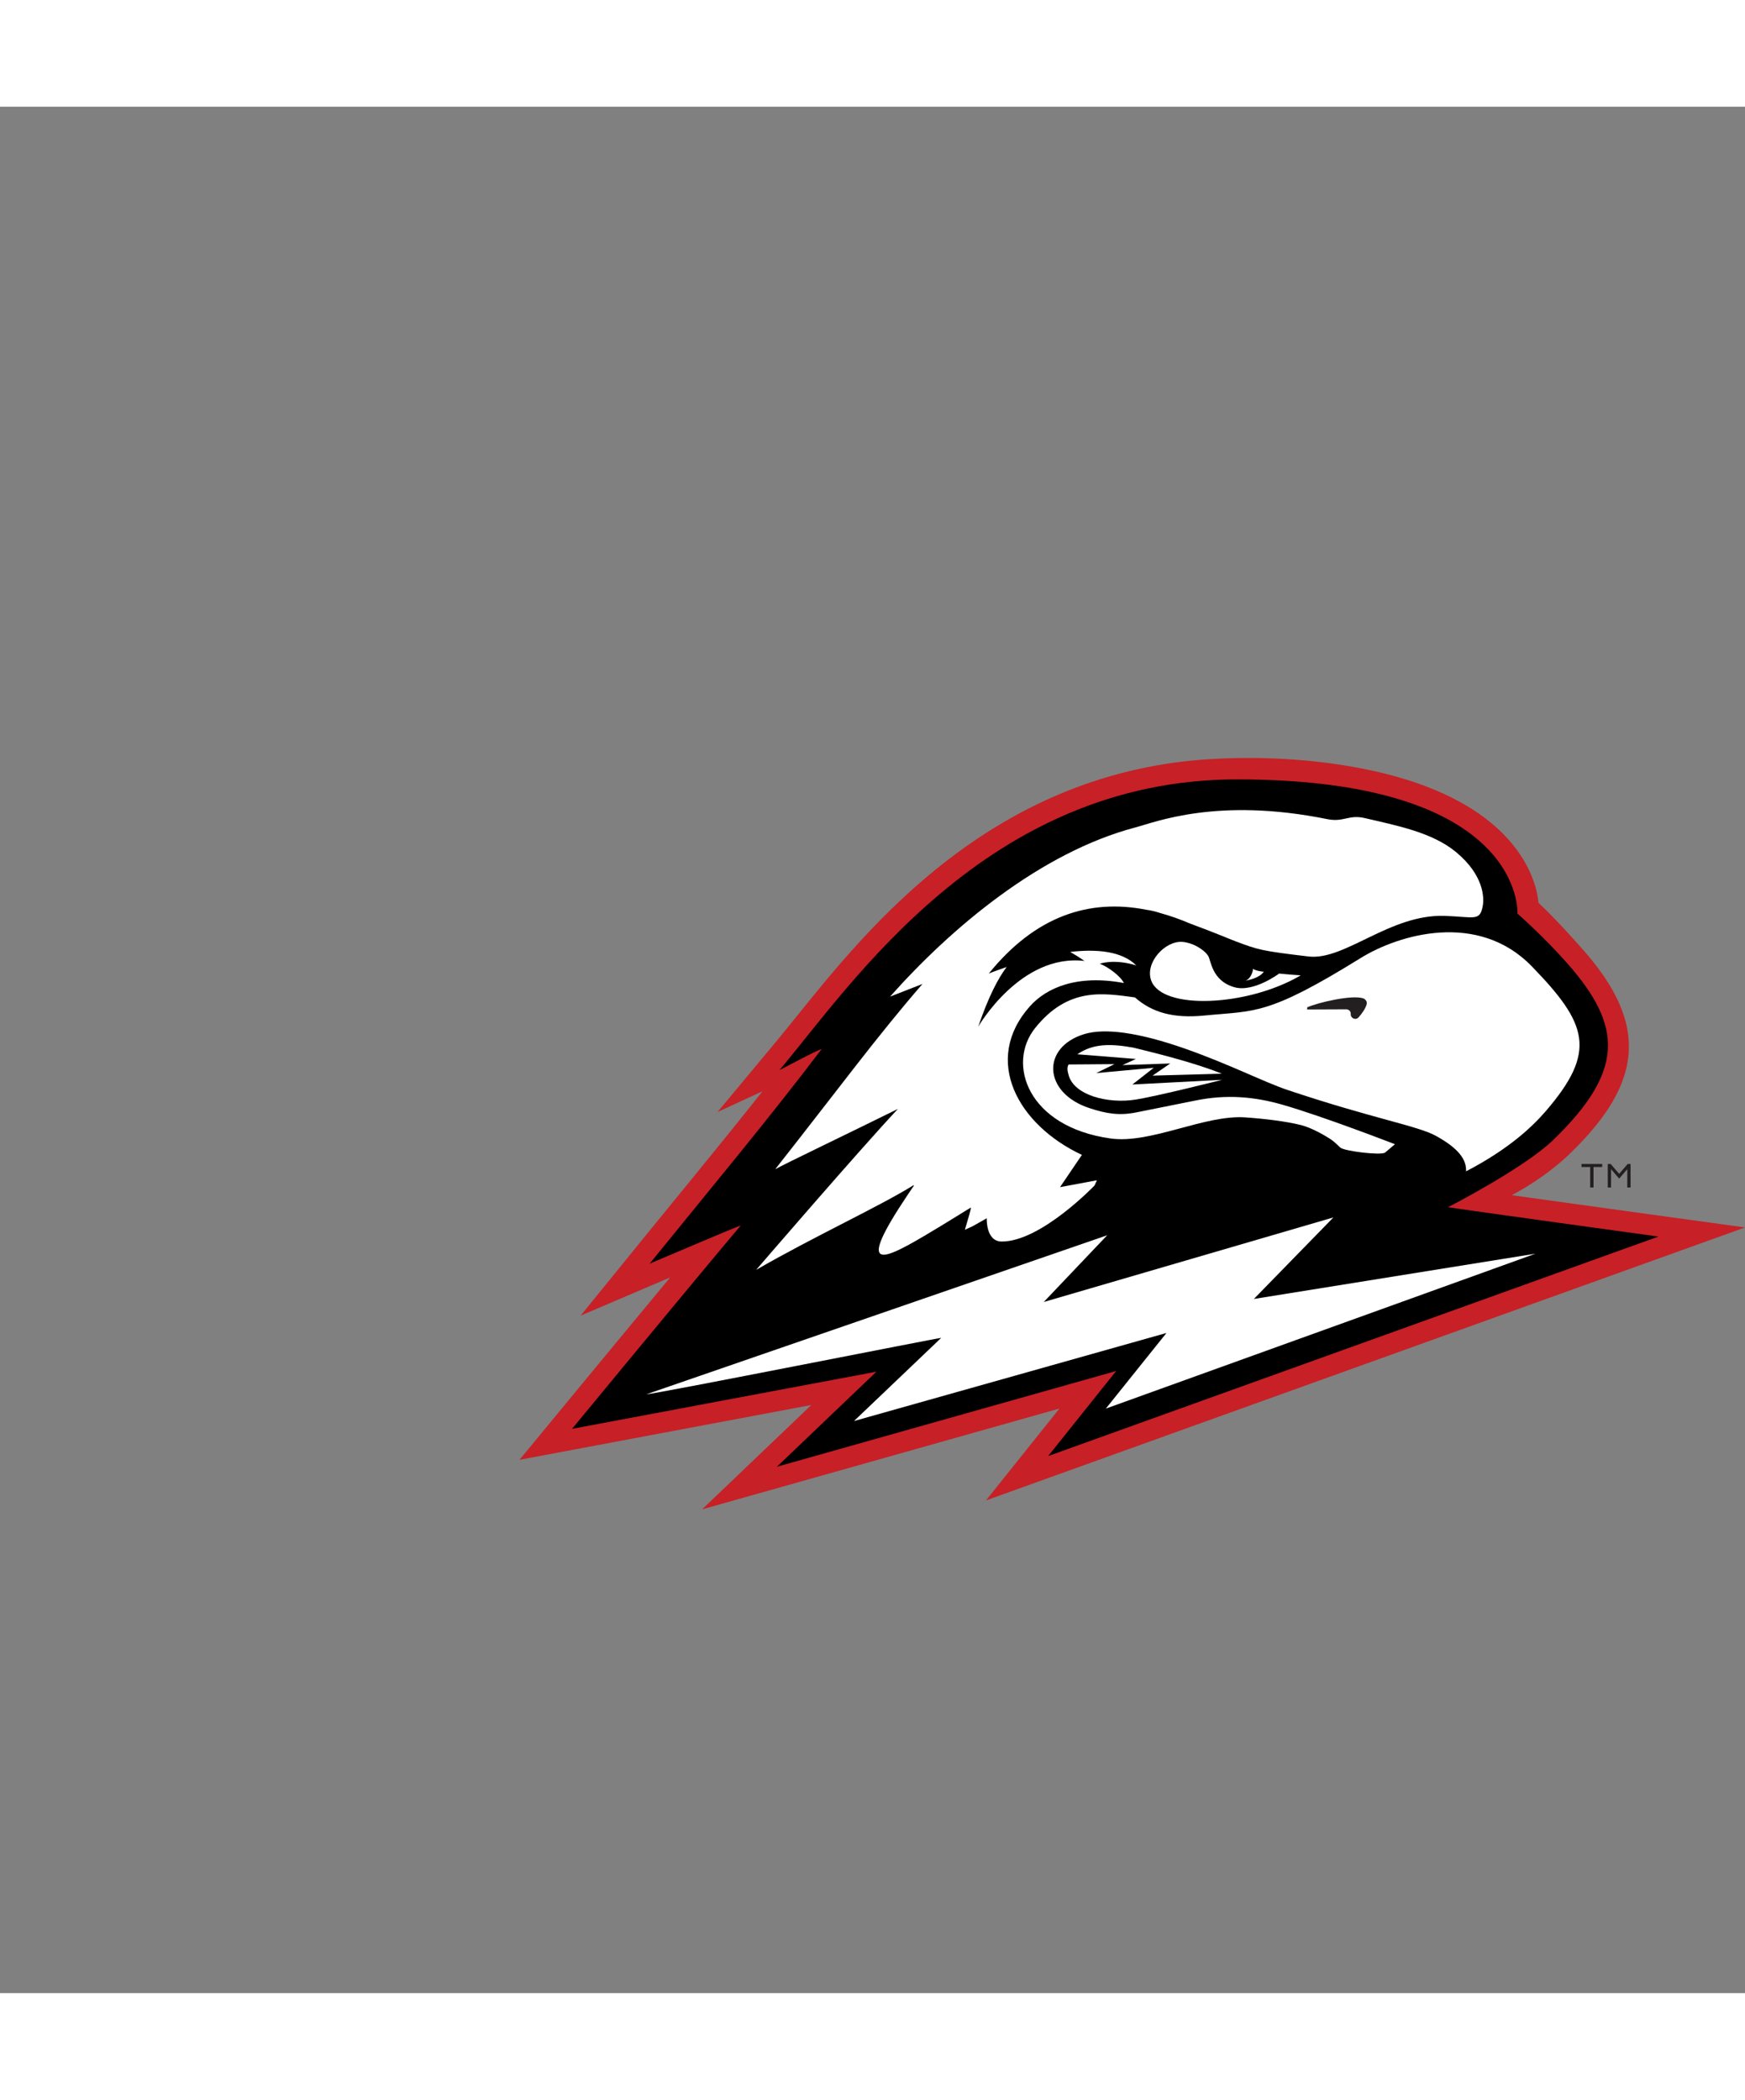 <svg height="2500" viewBox="-76.392 -153.999 506.872 547.832" width="2078" xmlns="http://www.w3.org/2000/svg"><rect x="-76.392" y="-153.999" width="506.872" height="547.832" fill="#808080" stroke="none"/><path clip-rule="evenodd" d="m390.62 159.88v-6.83h.85l2.46 2.87 2.46-2.87h.85v6.83h-.95v-5.33l-2.36 2.75-2.36-2.75v5.33zm-5.11 0v-5.95h-2.52v-.88h6.01v.88h-2.52v5.95z" fill="#231f20" fill-rule="evenodd"/><path d="m151.3 114.76a652.59 652.59 0 0 1 -5.86 7.08l-13.41 16.12 13.06-6.02c-8.01 10.11-16.4 20.4-25.11 31.07-4.02 4.92-8.14 9.97-12.36 15.17l-15.36 18.91 22.41-9.56 3.62-1.54c-15.34 18.47-32.94 39.82-33.19 40.12l-10.59 12.85 16.36-3.07 68.41-12.85-14.18 13.54-17.56 16.77 23.37-6.59 80.44-22.69-8.01 10.01-13.34 16.68 20.1-7.23 177.27-63.74 23.11-8.31-24.33-3.35c-9.72-1.34-29.11-4.02-43.45-6.02 0 0 9.11-4.53 16.91-12.06 21.44-20.7 22.73-37.63 4.04-58.96-5.14-5.87-10.35-11.3-13.16-13.87-.22-1.73-1.77-29.42-51.47-39.05-23.38-4.53-44.5-2.89-52.23-1.94-62.04 7.62-96.14 54.91-115.49 78.53" fill="#c72026"/><path d="m405.33 174.13s-57.53-7.92-61.11-8.53c0 0 22.09-11.33 30.56-19.53 20.78-20.11 20.06-33.04 4.34-50.99-7.01-8-14.73-14.74-14.73-14.74s2.31-38.98-81.48-38.98c-72.88 0-112.21 59.98-132.86 84.38.26-.01 10.89-5.82 12.21-6.05-15.1 19.92-31.51 39.6-49.95 62.31 0 0 25.71-10.96 26.46-11.09-14.84 17.61-49 59.06-49 59.06l88.41-16.6-28.9 27.6 98.54-27.8-19.75 24.7z"/><g fill="#fff"><path clip-rule="evenodd" d="m346.57 62.49c-6.95-5.78-17.33-7.73-26.47-9.88-4.79-1.13-6.14 1.27-10.97.29-31.88-6.46-49.95.89-55.65 2.39-27.62 7.26-53.64 29.23-71.33 49.15l9.41-3.67c-13.35 15.4-23.78 29.69-42.77 53.8 2.75-1.55 22.28-10.91 35.63-17.51-11.55 12.33-41.17 46.74-41.17 46.74 16.32-9.45 36.24-18.63 45.75-24.61l.04.18-1.9 2.82c-14.87 22.21-7.5 19.08 4.84 11.81 7.45-4.4 13.18-8.09 13.66-8.3-.02.53-.63 2.68-1.76 6.46l2.22-1.02c2.6-1.44 4.13-2.32 4.13-2.32s-.32 6.73 4.34 6.75c11.37.05 26.97-16.28 26.97-16.28l.69-1.51-10.72 2 6.36-9.37c-18.6-8.7-29.01-27.5-15.14-43.12 4.83-5.44 13.81-9.34 27.33-6.79-.85-1.86-4.43-4.64-6.97-5.6 0 0 3.96-1.52 10.57.48-4.25-4.22-11.69-4.79-19.19-3.91 1.21.68 2.58 1.53 4.15 2.62-18.62-2.22-30.87 19.09-30.87 19.09 2.99-8.73 5.76-14.03 8.26-17.33-3.18 1.07-5.19 1.9-5.19 1.9 13.55-16.76 29.21-21.81 45.8-18.52 1.16.13 2.57.49 4.17.99 2.8.78 5.62 1.77 8.46 2.99h-.01c7.37 2.71 11.48 4.51 13.36 5.21 6.42 2.4 7.26 2.73 21.09 4.37 10.57 1.25 23.65-12.38 39.65-11.79 8.65.32 10.16 1.65 10.98-2.99.39-2.22.38-8.76-7.75-15.52" fill-rule="evenodd"/><path clip-rule="evenodd" d="m267.05 88.55c-5.08-.37-10.96 6.1-9.04 11.26 3.21 8.6 27.73 7.5 43.12-1.36.18-.1.07-.08.26-.19-2.65-.15-6.23-.51-6.23-.51s-7.42 5.56-13.02 3.96c-6.6-1.89-6.77-7.88-7.61-9.12-1.41-2.07-4.71-3.84-7.48-4.04" fill-rule="evenodd"/><path d="m349.46 155.18c.13-3.4-2.09-6.6-8.73-10.28-5.35-2.95-18.08-4.97-42.98-13.29-6.94-2.32-17.06-7.55-30.03-12.09-13.53-4.74-23.28-5.98-29.16-4.19-12.56 3.82-11.99 17.09 1.54 21.51 4.88 1.6 8.62 2.23 13.56 1.23l17.21-3.45c9.04-1.86 17.2-1.09 25.17 1.19 12.03 3.45 32.76 11.5 32.76 11.5l-2.92 2.47c-1.57.78-11.88-.48-12.95-1.5-.81-.77-1.94-1.82-2.42-2.15-1.92-1.32-5.84-3.59-9.04-4.39-4.39-1.1-10.75-1.85-16.12-2.22-11.83-.83-27.48 7.76-39.17 6.12-24.09-3.38-30.22-21.69-21.89-32.08 9.65-12.02 19.85-10.1 28.99-8.88 4.95 4.37 11.15 6.15 20.13 5.26 14.85-1.47 18.19.17 45.45-16.71 10.99-6.81 34.01-13.69 49.65 2.38 16.31 16.77 19.02 24.75 4.13 42.06-3.85 4.46-10.6 10.97-23.18 17.51"/><g clip-rule="evenodd" fill-rule="evenodd"><path d="m278.5 126.82c-8.76-3.51-20.69-6.31-25.68-7.56-6.31-1.11-11.56-1.33-16.28 1.93l17.01 1.36-3.89 1.78 13.87-.47-5.14 3.53z"/><path d="m242.04 126.65 5.29-2.6-13.33.1c-.45.84-.42 1.61.03 3.16 1.63 5.77 11.31 8.29 19.31 7.06 6.32-.98 25.25-5.76 25.25-5.76l-26.06 1.36 6.21-4.85zm-45.04 76.9-25.33 24.15 90.76-25.57-17.61 21.96 124.79-44.99-81.79 13.15 23.1-23.68-84.13 24.56 18.42-19.38-133.89 46.2c3.39-.25 85.45-16.53 85.68-16.4"/></g></g><g clip-rule="evenodd" fill-rule="evenodd"><path d="m303.28 108.18.05-.63c3.12-1.39 12.92-3.7 16.28-2.6.25.08.46.23.63.44l.1.13c.24.3.35.69.26 1.06-.27 1.16-1.23 2.64-2.38 3.9-.84.92-2.34.25-2.26-1v-.07c.03-.71-.6-1.28-1.31-1.28-1.41.01-3.83.02-7.26.03z" fill="#231f20"/><path d="m287.45 96.34s.9.67 3.26.88c-1.49 2.1-5.43 2.6-5.43 2.6s1.08-.15 1.81-1.74c.73-1.58.36-1.74.36-1.74" fill="#fff"/></g></svg>